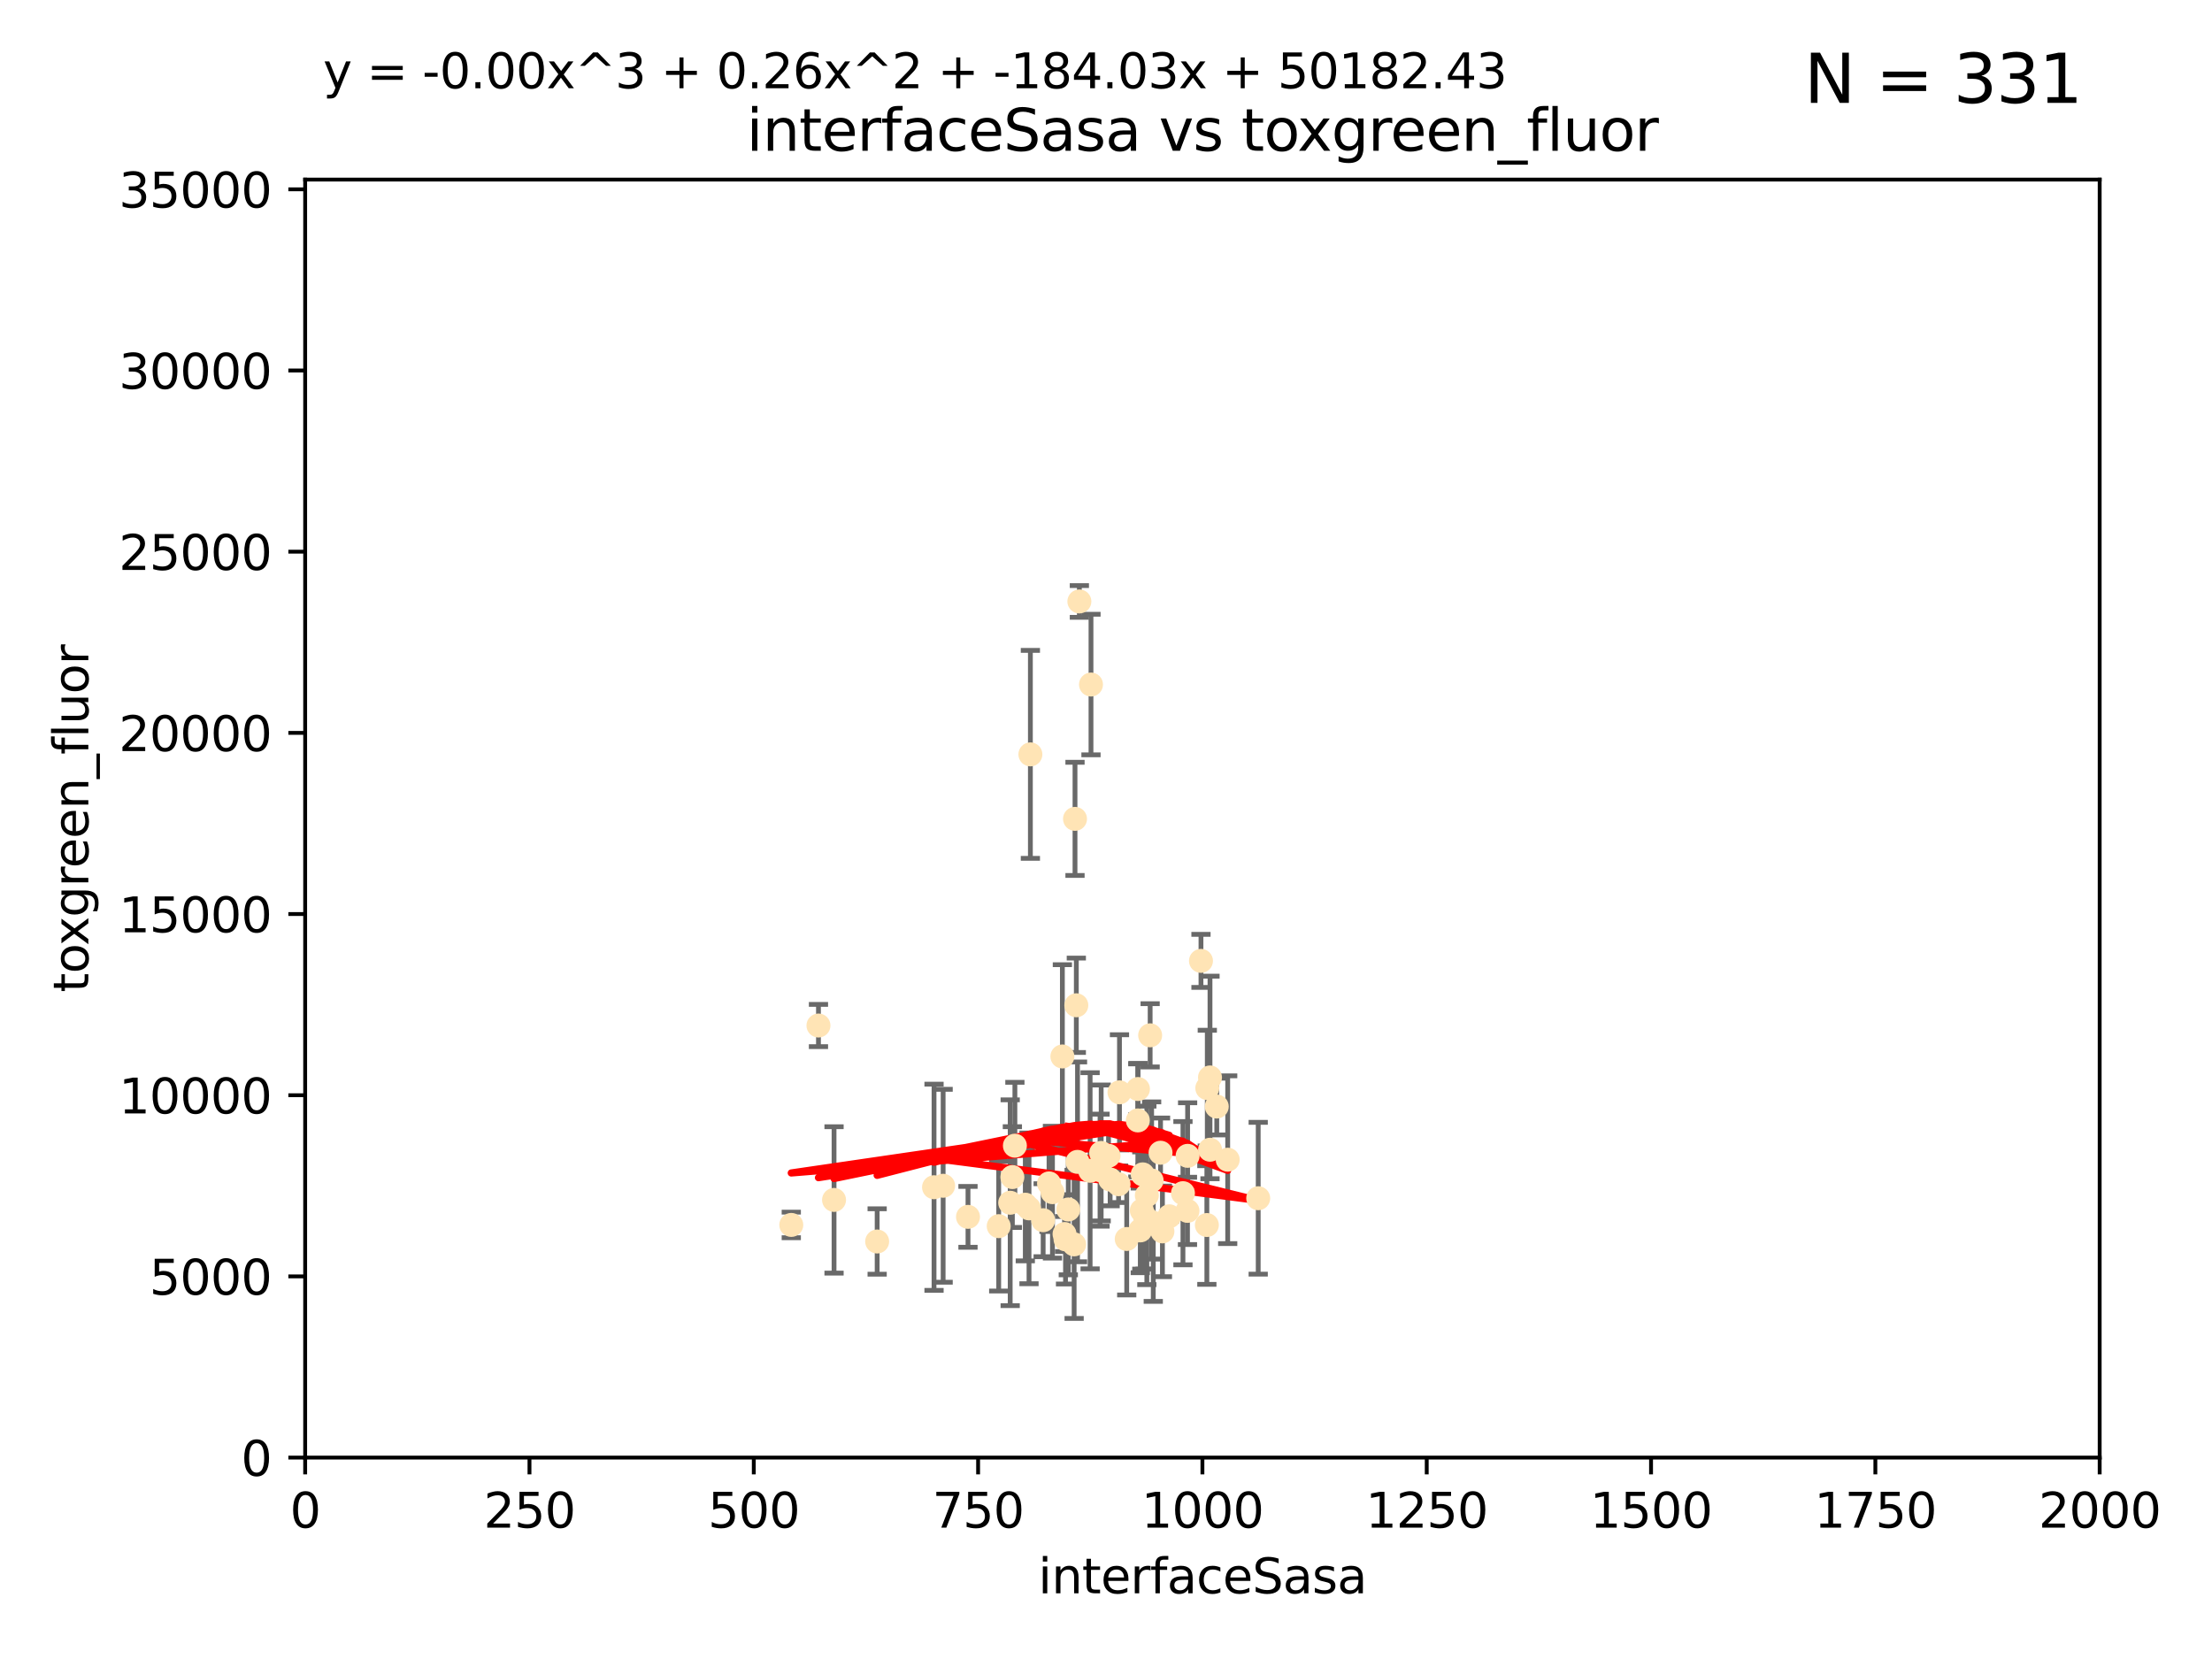 <?xml version="1.0" encoding="utf-8" standalone="no"?>
<!DOCTYPE svg PUBLIC "-//W3C//DTD SVG 1.1//EN"
  "http://www.w3.org/Graphics/SVG/1.1/DTD/svg11.dtd">
<svg xmlns:xlink="http://www.w3.org/1999/xlink" width="460.8pt" height="345.6pt" viewBox="0 0 460.8 345.6" xmlns="http://www.w3.org/2000/svg" version="1.1">
 <defs>
  <style type="text/css">*{stroke-linejoin: round; stroke-linecap: butt}</style>
 </defs>
 <g id="figure_1">
  <g id="patch_1">
   <path d="M 0 345.6 
L 460.8 345.6 
L 460.8 0 
L 0 0 
z
" style="fill: #ffffff"/>
  </g>
  <g id="axes_1">
   <g id="patch_2">
    <path d="M 63.571 303.64 
L 437.4 303.64 
L 437.4 37.411 
L 63.571 37.411 
z
" style="fill: #ffffff"/>
   </g>
   <g id="PathCollection_1">
    <defs>
     <path id="m5c1c567a64" d="M 0 1.118 
C 0.297 1.118 0.581 1 0.791 0.791 
C 1 0.581 1.118 0.297 1.118 0 
C 1.118 -0.297 1 -0.581 0.791 -0.791 
C 0.581 -1 0.297 -1.118 0 -1.118 
C -0.297 -1.118 -0.581 -1 -0.791 -0.791 
C -1 -0.581 -1.118 -0.297 -1.118 0 
C -1.118 0.297 -1 0.581 -0.791 0.791 
C -0.581 1 -0.297 1.118 0 1.118 
z
" style="stroke: #ffe4b5"/>
    </defs>
    <g clip-path="url(#pfb82eaea98)">
     <use xlink:href="#m5c1c567a64" x="253.473" y="230.512" style="fill: #ffe4b5; stroke: #ffe4b5"/>
     <use xlink:href="#m5c1c567a64" x="224.852" y="125.293" style="fill: #ffe4b5; stroke: #ffe4b5"/>
     <use xlink:href="#m5c1c567a64" x="227.273" y="142.599" style="fill: #ffe4b5; stroke: #ffe4b5"/>
     <use xlink:href="#m5c1c567a64" x="247.374" y="252.25" style="fill: #ffe4b5; stroke: #ffe4b5"/>
     <use xlink:href="#m5c1c567a64" x="238.555" y="253.578" style="fill: #ffe4b5; stroke: #ffe4b5"/>
     <use xlink:href="#m5c1c567a64" x="239.596" y="215.675" style="fill: #ffe4b5; stroke: #ffe4b5"/>
     <use xlink:href="#m5c1c567a64" x="224.217" y="209.418" style="fill: #ffe4b5; stroke: #ffe4b5"/>
     <use xlink:href="#m5c1c567a64" x="250.185" y="200.169" style="fill: #ffe4b5; stroke: #ffe4b5"/>
     <use xlink:href="#m5c1c567a64" x="240.248" y="254.736" style="fill: #ffe4b5; stroke: #ffe4b5"/>
     <use xlink:href="#m5c1c567a64" x="238.048" y="244.641" style="fill: #ffe4b5; stroke: #ffe4b5"/>
     <use xlink:href="#m5c1c567a64" x="233.018" y="246.695" style="fill: #ffe4b5; stroke: #ffe4b5"/>
     <use xlink:href="#m5c1c567a64" x="251.411" y="255.194" style="fill: #ffe4b5; stroke: #ffe4b5"/>
     <use xlink:href="#m5c1c567a64" x="252.078" y="239.511" style="fill: #ffe4b5; stroke: #ffe4b5"/>
     <use xlink:href="#m5c1c567a64" x="237.861" y="252.168" style="fill: #ffe4b5; stroke: #ffe4b5"/>
     <use xlink:href="#m5c1c567a64" x="224.465" y="242.038" style="fill: #ffe4b5; stroke: #ffe4b5"/>
     <use xlink:href="#m5c1c567a64" x="218.533" y="246.526" style="fill: #ffe4b5; stroke: #ffe4b5"/>
     <use xlink:href="#m5c1c567a64" x="201.651" y="253.493" style="fill: #ffe4b5; stroke: #ffe4b5"/>
     <use xlink:href="#m5c1c567a64" x="211.421" y="238.667" style="fill: #ffe4b5; stroke: #ffe4b5"/>
     <use xlink:href="#m5c1c567a64" x="221.312" y="220.081" style="fill: #ffe4b5; stroke: #ffe4b5"/>
     <use xlink:href="#m5c1c567a64" x="237.058" y="226.862" style="fill: #ffe4b5; stroke: #ffe4b5"/>
     <use xlink:href="#m5c1c567a64" x="221.764" y="257.071" style="fill: #ffe4b5; stroke: #ffe4b5"/>
     <use xlink:href="#m5c1c567a64" x="247.402" y="240.784" style="fill: #ffe4b5; stroke: #ffe4b5"/>
     <use xlink:href="#m5c1c567a64" x="255.751" y="241.585" style="fill: #ffe4b5; stroke: #ffe4b5"/>
     <use xlink:href="#m5c1c567a64" x="229.159" y="243.768" style="fill: #ffe4b5; stroke: #ffe4b5"/>
     <use xlink:href="#m5c1c567a64" x="231.261" y="245.717" style="fill: #ffe4b5; stroke: #ffe4b5"/>
     <use xlink:href="#m5c1c567a64" x="252.065" y="224.454" style="fill: #ffe4b5; stroke: #ffe4b5"/>
     <use xlink:href="#m5c1c567a64" x="251.502" y="226.673" style="fill: #ffe4b5; stroke: #ffe4b5"/>
     <use xlink:href="#m5c1c567a64" x="210.895" y="245.207" style="fill: #ffe4b5; stroke: #ffe4b5"/>
     <use xlink:href="#m5c1c567a64" x="239.906" y="245.916" style="fill: #ffe4b5; stroke: #ffe4b5"/>
     <use xlink:href="#m5c1c567a64" x="229.394" y="240.184" style="fill: #ffe4b5; stroke: #ffe4b5"/>
     <use xlink:href="#m5c1c567a64" x="173.746" y="249.966" style="fill: #ffe4b5; stroke: #ffe4b5"/>
     <use xlink:href="#m5c1c567a64" x="219.247" y="248.35" style="fill: #ffe4b5; stroke: #ffe4b5"/>
     <use xlink:href="#m5c1c567a64" x="241.762" y="240.133" style="fill: #ffe4b5; stroke: #ffe4b5"/>
     <use xlink:href="#m5c1c567a64" x="234.716" y="258.105" style="fill: #ffe4b5; stroke: #ffe4b5"/>
     <use xlink:href="#m5c1c567a64" x="237.033" y="233.405" style="fill: #ffe4b5; stroke: #ffe4b5"/>
     <use xlink:href="#m5c1c567a64" x="214.649" y="157.149" style="fill: #ffe4b5; stroke: #ffe4b5"/>
     <use xlink:href="#m5c1c567a64" x="214.363" y="251.723" style="fill: #ffe4b5; stroke: #ffe4b5"/>
     <use xlink:href="#m5c1c567a64" x="196.473" y="247.017" style="fill: #ffe4b5; stroke: #ffe4b5"/>
     <use xlink:href="#m5c1c567a64" x="262.108" y="249.617" style="fill: #ffe4b5; stroke: #ffe4b5"/>
     <use xlink:href="#m5c1c567a64" x="210.441" y="250.554" style="fill: #ffe4b5; stroke: #ffe4b5"/>
     <use xlink:href="#m5c1c567a64" x="223.944" y="170.586" style="fill: #ffe4b5; stroke: #ffe4b5"/>
     <use xlink:href="#m5c1c567a64" x="230.927" y="240.771" style="fill: #ffe4b5; stroke: #ffe4b5"/>
     <use xlink:href="#m5c1c567a64" x="242.155" y="256.522" style="fill: #ffe4b5; stroke: #ffe4b5"/>
     <use xlink:href="#m5c1c567a64" x="217.308" y="254.193" style="fill: #ffe4b5; stroke: #ffe4b5"/>
     <use xlink:href="#m5c1c567a64" x="233.207" y="227.553" style="fill: #ffe4b5; stroke: #ffe4b5"/>
     <use xlink:href="#m5c1c567a64" x="238.906" y="249.018" style="fill: #ffe4b5; stroke: #ffe4b5"/>
     <use xlink:href="#m5c1c567a64" x="243.585" y="253.376" style="fill: #ffe4b5; stroke: #ffe4b5"/>
     <use xlink:href="#m5c1c567a64" x="237.544" y="256.316" style="fill: #ffe4b5; stroke: #ffe4b5"/>
     <use xlink:href="#m5c1c567a64" x="170.501" y="213.635" style="fill: #ffe4b5; stroke: #ffe4b5"/>
     <use xlink:href="#m5c1c567a64" x="213.589" y="250.957" style="fill: #ffe4b5; stroke: #ffe4b5"/>
     <use xlink:href="#m5c1c567a64" x="223.762" y="259.223" style="fill: #ffe4b5; stroke: #ffe4b5"/>
     <use xlink:href="#m5c1c567a64" x="227.093" y="243.894" style="fill: #ffe4b5; stroke: #ffe4b5"/>
     <use xlink:href="#m5c1c567a64" x="194.576" y="247.324" style="fill: #ffe4b5; stroke: #ffe4b5"/>
     <use xlink:href="#m5c1c567a64" x="221.968" y="258.18" style="fill: #ffe4b5; stroke: #ffe4b5"/>
     <use xlink:href="#m5c1c567a64" x="182.727" y="258.627" style="fill: #ffe4b5; stroke: #ffe4b5"/>
     <use xlink:href="#m5c1c567a64" x="208.05" y="255.432" style="fill: #ffe4b5; stroke: #ffe4b5"/>
     <use xlink:href="#m5c1c567a64" x="164.838" y="255.174" style="fill: #ffe4b5; stroke: #ffe4b5"/>
     <use xlink:href="#m5c1c567a64" x="246.431" y="248.558" style="fill: #ffe4b5; stroke: #ffe4b5"/>
     <use xlink:href="#m5c1c567a64" x="222.546" y="251.956" style="fill: #ffe4b5; stroke: #ffe4b5"/>
    </g>
   </g>
   <g id="matplotlib.axis_1">
    <g id="xtick_1">
     <g id="line2d_1">
      <defs>
       <path id="m3c513e18bd" d="M 0 0 
L 0 3.5 
" style="stroke: #000000; stroke-width: 0.8"/>
      </defs>
      <g>
       <use xlink:href="#m3c513e18bd" x="63.571" y="303.64" style="stroke: #000000; stroke-width: 0.8"/>
      </g>
     </g>
     <g id="text_1">
      <!-- 0 -->
      <g transform="translate(60.39 318.238)scale(0.1 -0.1)">
       <defs>
        <path id="DejaVuSans-30" d="M 2034 4250 
Q 1547 4250 1301 3770 
Q 1056 3291 1056 2328 
Q 1056 1369 1301 889 
Q 1547 409 2034 409 
Q 2525 409 2770 889 
Q 3016 1369 3016 2328 
Q 3016 3291 2770 3770 
Q 2525 4250 2034 4250 
z
M 2034 4750 
Q 2819 4750 3233 4129 
Q 3647 3509 3647 2328 
Q 3647 1150 3233 529 
Q 2819 -91 2034 -91 
Q 1250 -91 836 529 
Q 422 1150 422 2328 
Q 422 3509 836 4129 
Q 1250 4750 2034 4750 
z
" transform="scale(0.016)"/>
       </defs>
       <use xlink:href="#DejaVuSans-30"/>
      </g>
     </g>
    </g>
    <g id="xtick_2">
     <g id="line2d_2">
      <g>
       <use xlink:href="#m3c513e18bd" x="110.3" y="303.64" style="stroke: #000000; stroke-width: 0.8"/>
      </g>
     </g>
     <g id="text_2">
      <!-- 250 -->
      <g transform="translate(100.756 318.238)scale(0.1 -0.1)">
       <defs>
        <path id="DejaVuSans-32" d="M 1228 531 
L 3431 531 
L 3431 0 
L 469 0 
L 469 531 
Q 828 903 1448 1529 
Q 2069 2156 2228 2338 
Q 2531 2678 2651 2914 
Q 2772 3150 2772 3378 
Q 2772 3750 2511 3984 
Q 2250 4219 1831 4219 
Q 1534 4219 1204 4116 
Q 875 4013 500 3803 
L 500 4441 
Q 881 4594 1212 4672 
Q 1544 4750 1819 4750 
Q 2544 4750 2975 4387 
Q 3406 4025 3406 3419 
Q 3406 3131 3298 2873 
Q 3191 2616 2906 2266 
Q 2828 2175 2409 1742 
Q 1991 1309 1228 531 
z
" transform="scale(0.016)"/>
        <path id="DejaVuSans-35" d="M 691 4666 
L 3169 4666 
L 3169 4134 
L 1269 4134 
L 1269 2991 
Q 1406 3038 1543 3061 
Q 1681 3084 1819 3084 
Q 2600 3084 3056 2656 
Q 3513 2228 3513 1497 
Q 3513 744 3044 326 
Q 2575 -91 1722 -91 
Q 1428 -91 1123 -41 
Q 819 9 494 109 
L 494 744 
Q 775 591 1075 516 
Q 1375 441 1709 441 
Q 2250 441 2565 725 
Q 2881 1009 2881 1497 
Q 2881 1984 2565 2268 
Q 2250 2553 1709 2553 
Q 1456 2553 1204 2497 
Q 953 2441 691 2322 
L 691 4666 
z
" transform="scale(0.016)"/>
       </defs>
       <use xlink:href="#DejaVuSans-32"/>
       <use xlink:href="#DejaVuSans-35" x="63.623"/>
       <use xlink:href="#DejaVuSans-30" x="127.246"/>
      </g>
     </g>
    </g>
    <g id="xtick_3">
     <g id="line2d_3">
      <g>
       <use xlink:href="#m3c513e18bd" x="157.028" y="303.64" style="stroke: #000000; stroke-width: 0.8"/>
      </g>
     </g>
     <g id="text_3">
      <!-- 500 -->
      <g transform="translate(147.485 318.238)scale(0.1 -0.1)">
       <use xlink:href="#DejaVuSans-35"/>
       <use xlink:href="#DejaVuSans-30" x="63.623"/>
       <use xlink:href="#DejaVuSans-30" x="127.246"/>
      </g>
     </g>
    </g>
    <g id="xtick_4">
     <g id="line2d_4">
      <g>
       <use xlink:href="#m3c513e18bd" x="203.757" y="303.64" style="stroke: #000000; stroke-width: 0.8"/>
      </g>
     </g>
     <g id="text_4">
      <!-- 750 -->
      <g transform="translate(194.213 318.238)scale(0.1 -0.1)">
       <defs>
        <path id="DejaVuSans-37" d="M 525 4666 
L 3525 4666 
L 3525 4397 
L 1831 0 
L 1172 0 
L 2766 4134 
L 525 4134 
L 525 4666 
z
" transform="scale(0.016)"/>
       </defs>
       <use xlink:href="#DejaVuSans-37"/>
       <use xlink:href="#DejaVuSans-35" x="63.623"/>
       <use xlink:href="#DejaVuSans-30" x="127.246"/>
      </g>
     </g>
    </g>
    <g id="xtick_5">
     <g id="line2d_5">
      <g>
       <use xlink:href="#m3c513e18bd" x="250.486" y="303.64" style="stroke: #000000; stroke-width: 0.8"/>
      </g>
     </g>
     <g id="text_5">
      <!-- 1000 -->
      <g transform="translate(237.761 318.238)scale(0.1 -0.1)">
       <defs>
        <path id="DejaVuSans-31" d="M 794 531 
L 1825 531 
L 1825 4091 
L 703 3866 
L 703 4441 
L 1819 4666 
L 2450 4666 
L 2450 531 
L 3481 531 
L 3481 0 
L 794 0 
L 794 531 
z
" transform="scale(0.016)"/>
       </defs>
       <use xlink:href="#DejaVuSans-31"/>
       <use xlink:href="#DejaVuSans-30" x="63.623"/>
       <use xlink:href="#DejaVuSans-30" x="127.246"/>
       <use xlink:href="#DejaVuSans-30" x="190.869"/>
      </g>
     </g>
    </g>
    <g id="xtick_6">
     <g id="line2d_6">
      <g>
       <use xlink:href="#m3c513e18bd" x="297.214" y="303.64" style="stroke: #000000; stroke-width: 0.8"/>
      </g>
     </g>
     <g id="text_6">
      <!-- 1250 -->
      <g transform="translate(284.489 318.238)scale(0.1 -0.1)">
       <use xlink:href="#DejaVuSans-31"/>
       <use xlink:href="#DejaVuSans-32" x="63.623"/>
       <use xlink:href="#DejaVuSans-35" x="127.246"/>
       <use xlink:href="#DejaVuSans-30" x="190.869"/>
      </g>
     </g>
    </g>
    <g id="xtick_7">
     <g id="line2d_7">
      <g>
       <use xlink:href="#m3c513e18bd" x="343.943" y="303.64" style="stroke: #000000; stroke-width: 0.8"/>
      </g>
     </g>
     <g id="text_7">
      <!-- 1500 -->
      <g transform="translate(331.218 318.238)scale(0.1 -0.1)">
       <use xlink:href="#DejaVuSans-31"/>
       <use xlink:href="#DejaVuSans-35" x="63.623"/>
       <use xlink:href="#DejaVuSans-30" x="127.246"/>
       <use xlink:href="#DejaVuSans-30" x="190.869"/>
      </g>
     </g>
    </g>
    <g id="xtick_8">
     <g id="line2d_8">
      <g>
       <use xlink:href="#m3c513e18bd" x="390.671" y="303.64" style="stroke: #000000; stroke-width: 0.8"/>
      </g>
     </g>
     <g id="text_8">
      <!-- 1750 -->
      <g transform="translate(377.946 318.238)scale(0.1 -0.1)">
       <use xlink:href="#DejaVuSans-31"/>
       <use xlink:href="#DejaVuSans-37" x="63.623"/>
       <use xlink:href="#DejaVuSans-35" x="127.246"/>
       <use xlink:href="#DejaVuSans-30" x="190.869"/>
      </g>
     </g>
    </g>
    <g id="xtick_9">
     <g id="line2d_9">
      <g>
       <use xlink:href="#m3c513e18bd" x="437.4" y="303.64" style="stroke: #000000; stroke-width: 0.8"/>
      </g>
     </g>
     <g id="text_9">
      <!-- 2000 -->
      <g transform="translate(424.675 318.238)scale(0.1 -0.1)">
       <use xlink:href="#DejaVuSans-32"/>
       <use xlink:href="#DejaVuSans-30" x="63.623"/>
       <use xlink:href="#DejaVuSans-30" x="127.246"/>
       <use xlink:href="#DejaVuSans-30" x="190.869"/>
      </g>
     </g>
    </g>
    <g id="text_10">
     <!-- interfaceSasa -->
     <g transform="translate(216.279 331.917)scale(0.1 -0.1)">
      <defs>
       <path id="DejaVuSans-69" d="M 603 3500 
L 1178 3500 
L 1178 0 
L 603 0 
L 603 3500 
z
M 603 4863 
L 1178 4863 
L 1178 4134 
L 603 4134 
L 603 4863 
z
" transform="scale(0.016)"/>
       <path id="DejaVuSans-6e" d="M 3513 2113 
L 3513 0 
L 2938 0 
L 2938 2094 
Q 2938 2591 2744 2837 
Q 2550 3084 2163 3084 
Q 1697 3084 1428 2787 
Q 1159 2491 1159 1978 
L 1159 0 
L 581 0 
L 581 3500 
L 1159 3500 
L 1159 2956 
Q 1366 3272 1645 3428 
Q 1925 3584 2291 3584 
Q 2894 3584 3203 3211 
Q 3513 2838 3513 2113 
z
" transform="scale(0.016)"/>
       <path id="DejaVuSans-74" d="M 1172 4494 
L 1172 3500 
L 2356 3500 
L 2356 3053 
L 1172 3053 
L 1172 1153 
Q 1172 725 1289 603 
Q 1406 481 1766 481 
L 2356 481 
L 2356 0 
L 1766 0 
Q 1100 0 847 248 
Q 594 497 594 1153 
L 594 3053 
L 172 3053 
L 172 3500 
L 594 3500 
L 594 4494 
L 1172 4494 
z
" transform="scale(0.016)"/>
       <path id="DejaVuSans-65" d="M 3597 1894 
L 3597 1613 
L 953 1613 
Q 991 1019 1311 708 
Q 1631 397 2203 397 
Q 2534 397 2845 478 
Q 3156 559 3463 722 
L 3463 178 
Q 3153 47 2828 -22 
Q 2503 -91 2169 -91 
Q 1331 -91 842 396 
Q 353 884 353 1716 
Q 353 2575 817 3079 
Q 1281 3584 2069 3584 
Q 2775 3584 3186 3129 
Q 3597 2675 3597 1894 
z
M 3022 2063 
Q 3016 2534 2758 2815 
Q 2500 3097 2075 3097 
Q 1594 3097 1305 2825 
Q 1016 2553 972 2059 
L 3022 2063 
z
" transform="scale(0.016)"/>
       <path id="DejaVuSans-72" d="M 2631 2963 
Q 2534 3019 2420 3045 
Q 2306 3072 2169 3072 
Q 1681 3072 1420 2755 
Q 1159 2438 1159 1844 
L 1159 0 
L 581 0 
L 581 3500 
L 1159 3500 
L 1159 2956 
Q 1341 3275 1631 3429 
Q 1922 3584 2338 3584 
Q 2397 3584 2469 3576 
Q 2541 3569 2628 3553 
L 2631 2963 
z
" transform="scale(0.016)"/>
       <path id="DejaVuSans-66" d="M 2375 4863 
L 2375 4384 
L 1825 4384 
Q 1516 4384 1395 4259 
Q 1275 4134 1275 3809 
L 1275 3500 
L 2222 3500 
L 2222 3053 
L 1275 3053 
L 1275 0 
L 697 0 
L 697 3053 
L 147 3053 
L 147 3500 
L 697 3500 
L 697 3744 
Q 697 4328 969 4595 
Q 1241 4863 1831 4863 
L 2375 4863 
z
" transform="scale(0.016)"/>
       <path id="DejaVuSans-61" d="M 2194 1759 
Q 1497 1759 1228 1600 
Q 959 1441 959 1056 
Q 959 750 1161 570 
Q 1363 391 1709 391 
Q 2188 391 2477 730 
Q 2766 1069 2766 1631 
L 2766 1759 
L 2194 1759 
z
M 3341 1997 
L 3341 0 
L 2766 0 
L 2766 531 
Q 2569 213 2275 61 
Q 1981 -91 1556 -91 
Q 1019 -91 701 211 
Q 384 513 384 1019 
Q 384 1609 779 1909 
Q 1175 2209 1959 2209 
L 2766 2209 
L 2766 2266 
Q 2766 2663 2505 2880 
Q 2244 3097 1772 3097 
Q 1472 3097 1187 3025 
Q 903 2953 641 2809 
L 641 3341 
Q 956 3463 1253 3523 
Q 1550 3584 1831 3584 
Q 2591 3584 2966 3190 
Q 3341 2797 3341 1997 
z
" transform="scale(0.016)"/>
       <path id="DejaVuSans-63" d="M 3122 3366 
L 3122 2828 
Q 2878 2963 2633 3030 
Q 2388 3097 2138 3097 
Q 1578 3097 1268 2742 
Q 959 2388 959 1747 
Q 959 1106 1268 751 
Q 1578 397 2138 397 
Q 2388 397 2633 464 
Q 2878 531 3122 666 
L 3122 134 
Q 2881 22 2623 -34 
Q 2366 -91 2075 -91 
Q 1284 -91 818 406 
Q 353 903 353 1747 
Q 353 2603 823 3093 
Q 1294 3584 2113 3584 
Q 2378 3584 2631 3529 
Q 2884 3475 3122 3366 
z
" transform="scale(0.016)"/>
       <path id="DejaVuSans-53" d="M 3425 4513 
L 3425 3897 
Q 3066 4069 2747 4153 
Q 2428 4238 2131 4238 
Q 1616 4238 1336 4038 
Q 1056 3838 1056 3469 
Q 1056 3159 1242 3001 
Q 1428 2844 1947 2747 
L 2328 2669 
Q 3034 2534 3370 2195 
Q 3706 1856 3706 1288 
Q 3706 609 3251 259 
Q 2797 -91 1919 -91 
Q 1588 -91 1214 -16 
Q 841 59 441 206 
L 441 856 
Q 825 641 1194 531 
Q 1563 422 1919 422 
Q 2459 422 2753 634 
Q 3047 847 3047 1241 
Q 3047 1584 2836 1778 
Q 2625 1972 2144 2069 
L 1759 2144 
Q 1053 2284 737 2584 
Q 422 2884 422 3419 
Q 422 4038 858 4394 
Q 1294 4750 2059 4750 
Q 2388 4750 2728 4690 
Q 3069 4631 3425 4513 
z
" transform="scale(0.016)"/>
       <path id="DejaVuSans-73" d="M 2834 3397 
L 2834 2853 
Q 2591 2978 2328 3040 
Q 2066 3103 1784 3103 
Q 1356 3103 1142 2972 
Q 928 2841 928 2578 
Q 928 2378 1081 2264 
Q 1234 2150 1697 2047 
L 1894 2003 
Q 2506 1872 2764 1633 
Q 3022 1394 3022 966 
Q 3022 478 2636 193 
Q 2250 -91 1575 -91 
Q 1294 -91 989 -36 
Q 684 19 347 128 
L 347 722 
Q 666 556 975 473 
Q 1284 391 1588 391 
Q 1994 391 2212 530 
Q 2431 669 2431 922 
Q 2431 1156 2273 1281 
Q 2116 1406 1581 1522 
L 1381 1569 
Q 847 1681 609 1914 
Q 372 2147 372 2553 
Q 372 3047 722 3315 
Q 1072 3584 1716 3584 
Q 2034 3584 2315 3537 
Q 2597 3491 2834 3397 
z
" transform="scale(0.016)"/>
      </defs>
      <use xlink:href="#DejaVuSans-69"/>
      <use xlink:href="#DejaVuSans-6e" x="27.783"/>
      <use xlink:href="#DejaVuSans-74" x="91.162"/>
      <use xlink:href="#DejaVuSans-65" x="130.371"/>
      <use xlink:href="#DejaVuSans-72" x="191.895"/>
      <use xlink:href="#DejaVuSans-66" x="233.008"/>
      <use xlink:href="#DejaVuSans-61" x="268.213"/>
      <use xlink:href="#DejaVuSans-63" x="329.492"/>
      <use xlink:href="#DejaVuSans-65" x="384.473"/>
      <use xlink:href="#DejaVuSans-53" x="445.996"/>
      <use xlink:href="#DejaVuSans-61" x="509.473"/>
      <use xlink:href="#DejaVuSans-73" x="570.752"/>
      <use xlink:href="#DejaVuSans-61" x="622.852"/>
     </g>
    </g>
   </g>
   <g id="matplotlib.axis_2">
    <g id="ytick_1">
     <g id="line2d_10">
      <defs>
       <path id="m59dbb3c7e9" d="M 0 0 
L -3.5 0 
" style="stroke: #000000; stroke-width: 0.8"/>
      </defs>
      <g>
       <use xlink:href="#m59dbb3c7e9" x="63.571" y="303.64" style="stroke: #000000; stroke-width: 0.8"/>
      </g>
     </g>
     <g id="text_11">
      <!-- 0 -->
      <g transform="translate(50.209 307.439)scale(0.1 -0.1)">
       <use xlink:href="#DejaVuSans-30"/>
      </g>
     </g>
    </g>
    <g id="ytick_2">
     <g id="line2d_11">
      <g>
       <use xlink:href="#m59dbb3c7e9" x="63.571" y="265.897" style="stroke: #000000; stroke-width: 0.8"/>
      </g>
     </g>
     <g id="text_12">
      <!-- 5000 -->
      <g transform="translate(31.121 269.696)scale(0.1 -0.1)">
       <use xlink:href="#DejaVuSans-35"/>
       <use xlink:href="#DejaVuSans-30" x="63.623"/>
       <use xlink:href="#DejaVuSans-30" x="127.246"/>
       <use xlink:href="#DejaVuSans-30" x="190.869"/>
      </g>
     </g>
    </g>
    <g id="ytick_3">
     <g id="line2d_12">
      <g>
       <use xlink:href="#m59dbb3c7e9" x="63.571" y="228.154" style="stroke: #000000; stroke-width: 0.8"/>
      </g>
     </g>
     <g id="text_13">
      <!-- 10000 -->
      <g transform="translate(24.759 231.953)scale(0.1 -0.1)">
       <use xlink:href="#DejaVuSans-31"/>
       <use xlink:href="#DejaVuSans-30" x="63.623"/>
       <use xlink:href="#DejaVuSans-30" x="127.246"/>
       <use xlink:href="#DejaVuSans-30" x="190.869"/>
       <use xlink:href="#DejaVuSans-30" x="254.492"/>
      </g>
     </g>
    </g>
    <g id="ytick_4">
     <g id="line2d_13">
      <g>
       <use xlink:href="#m59dbb3c7e9" x="63.571" y="190.411" style="stroke: #000000; stroke-width: 0.8"/>
      </g>
     </g>
     <g id="text_14">
      <!-- 15000 -->
      <g transform="translate(24.759 194.21)scale(0.1 -0.1)">
       <use xlink:href="#DejaVuSans-31"/>
       <use xlink:href="#DejaVuSans-35" x="63.623"/>
       <use xlink:href="#DejaVuSans-30" x="127.246"/>
       <use xlink:href="#DejaVuSans-30" x="190.869"/>
       <use xlink:href="#DejaVuSans-30" x="254.492"/>
      </g>
     </g>
    </g>
    <g id="ytick_5">
     <g id="line2d_14">
      <g>
       <use xlink:href="#m59dbb3c7e9" x="63.571" y="152.668" style="stroke: #000000; stroke-width: 0.8"/>
      </g>
     </g>
     <g id="text_15">
      <!-- 20000 -->
      <g transform="translate(24.759 156.467)scale(0.1 -0.1)">
       <use xlink:href="#DejaVuSans-32"/>
       <use xlink:href="#DejaVuSans-30" x="63.623"/>
       <use xlink:href="#DejaVuSans-30" x="127.246"/>
       <use xlink:href="#DejaVuSans-30" x="190.869"/>
       <use xlink:href="#DejaVuSans-30" x="254.492"/>
      </g>
     </g>
    </g>
    <g id="ytick_6">
     <g id="line2d_15">
      <g>
       <use xlink:href="#m59dbb3c7e9" x="63.571" y="114.925" style="stroke: #000000; stroke-width: 0.8"/>
      </g>
     </g>
     <g id="text_16">
      <!-- 25000 -->
      <g transform="translate(24.759 118.724)scale(0.1 -0.1)">
       <use xlink:href="#DejaVuSans-32"/>
       <use xlink:href="#DejaVuSans-35" x="63.623"/>
       <use xlink:href="#DejaVuSans-30" x="127.246"/>
       <use xlink:href="#DejaVuSans-30" x="190.869"/>
       <use xlink:href="#DejaVuSans-30" x="254.492"/>
      </g>
     </g>
    </g>
    <g id="ytick_7">
     <g id="line2d_16">
      <g>
       <use xlink:href="#m59dbb3c7e9" x="63.571" y="77.181" style="stroke: #000000; stroke-width: 0.8"/>
      </g>
     </g>
     <g id="text_17">
      <!-- 30000 -->
      <g transform="translate(24.759 80.981)scale(0.1 -0.1)">
       <defs>
        <path id="DejaVuSans-33" d="M 2597 2516 
Q 3050 2419 3304 2112 
Q 3559 1806 3559 1356 
Q 3559 666 3084 287 
Q 2609 -91 1734 -91 
Q 1441 -91 1130 -33 
Q 819 25 488 141 
L 488 750 
Q 750 597 1062 519 
Q 1375 441 1716 441 
Q 2309 441 2620 675 
Q 2931 909 2931 1356 
Q 2931 1769 2642 2001 
Q 2353 2234 1838 2234 
L 1294 2234 
L 1294 2753 
L 1863 2753 
Q 2328 2753 2575 2939 
Q 2822 3125 2822 3475 
Q 2822 3834 2567 4026 
Q 2313 4219 1838 4219 
Q 1578 4219 1281 4162 
Q 984 4106 628 3988 
L 628 4550 
Q 988 4650 1302 4700 
Q 1616 4750 1894 4750 
Q 2613 4750 3031 4423 
Q 3450 4097 3450 3541 
Q 3450 3153 3228 2886 
Q 3006 2619 2597 2516 
z
" transform="scale(0.016)"/>
       </defs>
       <use xlink:href="#DejaVuSans-33"/>
       <use xlink:href="#DejaVuSans-30" x="63.623"/>
       <use xlink:href="#DejaVuSans-30" x="127.246"/>
       <use xlink:href="#DejaVuSans-30" x="190.869"/>
       <use xlink:href="#DejaVuSans-30" x="254.492"/>
      </g>
     </g>
    </g>
    <g id="ytick_8">
     <g id="line2d_17">
      <g>
       <use xlink:href="#m59dbb3c7e9" x="63.571" y="39.438" style="stroke: #000000; stroke-width: 0.8"/>
      </g>
     </g>
     <g id="text_18">
      <!-- 35000 -->
      <g transform="translate(24.759 43.238)scale(0.1 -0.1)">
       <use xlink:href="#DejaVuSans-33"/>
       <use xlink:href="#DejaVuSans-35" x="63.623"/>
       <use xlink:href="#DejaVuSans-30" x="127.246"/>
       <use xlink:href="#DejaVuSans-30" x="190.869"/>
       <use xlink:href="#DejaVuSans-30" x="254.492"/>
      </g>
     </g>
    </g>
    <g id="text_19">
     <!-- toxgreen_fluor -->
     <g transform="translate(18.401 206.72)rotate(-90)scale(0.1 -0.1)">
      <defs>
       <path id="DejaVuSans-6f" d="M 1959 3097 
Q 1497 3097 1228 2736 
Q 959 2375 959 1747 
Q 959 1119 1226 758 
Q 1494 397 1959 397 
Q 2419 397 2687 759 
Q 2956 1122 2956 1747 
Q 2956 2369 2687 2733 
Q 2419 3097 1959 3097 
z
M 1959 3584 
Q 2709 3584 3137 3096 
Q 3566 2609 3566 1747 
Q 3566 888 3137 398 
Q 2709 -91 1959 -91 
Q 1206 -91 779 398 
Q 353 888 353 1747 
Q 353 2609 779 3096 
Q 1206 3584 1959 3584 
z
" transform="scale(0.016)"/>
       <path id="DejaVuSans-78" d="M 3513 3500 
L 2247 1797 
L 3578 0 
L 2900 0 
L 1881 1375 
L 863 0 
L 184 0 
L 1544 1831 
L 300 3500 
L 978 3500 
L 1906 2253 
L 2834 3500 
L 3513 3500 
z
" transform="scale(0.016)"/>
       <path id="DejaVuSans-67" d="M 2906 1791 
Q 2906 2416 2648 2759 
Q 2391 3103 1925 3103 
Q 1463 3103 1205 2759 
Q 947 2416 947 1791 
Q 947 1169 1205 825 
Q 1463 481 1925 481 
Q 2391 481 2648 825 
Q 2906 1169 2906 1791 
z
M 3481 434 
Q 3481 -459 3084 -895 
Q 2688 -1331 1869 -1331 
Q 1566 -1331 1297 -1286 
Q 1028 -1241 775 -1147 
L 775 -588 
Q 1028 -725 1275 -790 
Q 1522 -856 1778 -856 
Q 2344 -856 2625 -561 
Q 2906 -266 2906 331 
L 2906 616 
Q 2728 306 2450 153 
Q 2172 0 1784 0 
Q 1141 0 747 490 
Q 353 981 353 1791 
Q 353 2603 747 3093 
Q 1141 3584 1784 3584 
Q 2172 3584 2450 3431 
Q 2728 3278 2906 2969 
L 2906 3500 
L 3481 3500 
L 3481 434 
z
" transform="scale(0.016)"/>
       <path id="DejaVuSans-5f" d="M 3263 -1063 
L 3263 -1509 
L -63 -1509 
L -63 -1063 
L 3263 -1063 
z
" transform="scale(0.016)"/>
       <path id="DejaVuSans-6c" d="M 603 4863 
L 1178 4863 
L 1178 0 
L 603 0 
L 603 4863 
z
" transform="scale(0.016)"/>
       <path id="DejaVuSans-75" d="M 544 1381 
L 544 3500 
L 1119 3500 
L 1119 1403 
Q 1119 906 1312 657 
Q 1506 409 1894 409 
Q 2359 409 2629 706 
Q 2900 1003 2900 1516 
L 2900 3500 
L 3475 3500 
L 3475 0 
L 2900 0 
L 2900 538 
Q 2691 219 2414 64 
Q 2138 -91 1772 -91 
Q 1169 -91 856 284 
Q 544 659 544 1381 
z
M 1991 3584 
L 1991 3584 
z
" transform="scale(0.016)"/>
      </defs>
      <use xlink:href="#DejaVuSans-74"/>
      <use xlink:href="#DejaVuSans-6f" x="39.209"/>
      <use xlink:href="#DejaVuSans-78" x="97.266"/>
      <use xlink:href="#DejaVuSans-67" x="156.445"/>
      <use xlink:href="#DejaVuSans-72" x="219.922"/>
      <use xlink:href="#DejaVuSans-65" x="258.785"/>
      <use xlink:href="#DejaVuSans-65" x="320.309"/>
      <use xlink:href="#DejaVuSans-6e" x="381.832"/>
      <use xlink:href="#DejaVuSans-5f" x="445.211"/>
      <use xlink:href="#DejaVuSans-66" x="495.211"/>
      <use xlink:href="#DejaVuSans-6c" x="530.416"/>
      <use xlink:href="#DejaVuSans-75" x="558.199"/>
      <use xlink:href="#DejaVuSans-6f" x="621.578"/>
      <use xlink:href="#DejaVuSans-72" x="682.76"/>
     </g>
    </g>
   </g>
   <g id="LineCollection_1">
    <path d="M 253.473 236.426 
L 253.473 224.599 
" clip-path="url(#pfb82eaea98)" style="fill: none; stroke: #696969"/>
    <path d="M 224.852 128.597 
L 224.852 121.989 
" clip-path="url(#pfb82eaea98)" style="fill: none; stroke: #696969"/>
    <path d="M 227.273 157.242 
L 227.273 127.957 
" clip-path="url(#pfb82eaea98)" style="fill: none; stroke: #696969"/>
    <path d="M 247.374 259.258 
L 247.374 245.242 
" clip-path="url(#pfb82eaea98)" style="fill: none; stroke: #696969"/>
    <path d="M 238.555 264.386 
L 238.555 242.77 
" clip-path="url(#pfb82eaea98)" style="fill: none; stroke: #696969"/>
    <path d="M 239.596 222.264 
L 239.596 209.086 
" clip-path="url(#pfb82eaea98)" style="fill: none; stroke: #696969"/>
    <path d="M 224.217 219.25 
L 224.217 199.587 
" clip-path="url(#pfb82eaea98)" style="fill: none; stroke: #696969"/>
    <path d="M 250.185 205.695 
L 250.185 194.642 
" clip-path="url(#pfb82eaea98)" style="fill: none; stroke: #696969"/>
    <path d="M 240.248 271.106 
L 240.248 238.366 
" clip-path="url(#pfb82eaea98)" style="fill: none; stroke: #696969"/>
    <path d="M 238.048 255.534 
L 238.048 233.749 
" clip-path="url(#pfb82eaea98)" style="fill: none; stroke: #696969"/>
    <path d="M 233.018 250.509 
L 233.018 242.881 
" clip-path="url(#pfb82eaea98)" style="fill: none; stroke: #696969"/>
    <path d="M 251.411 267.551 
L 251.411 242.837 
" clip-path="url(#pfb82eaea98)" style="fill: none; stroke: #696969"/>
    <path d="M 252.078 239.932 
L 252.078 239.091 
" clip-path="url(#pfb82eaea98)" style="fill: none; stroke: #696969"/>
    <path d="M 237.861 264.37 
L 237.861 239.965 
" clip-path="url(#pfb82eaea98)" style="fill: none; stroke: #696969"/>
    <path d="M 224.465 262.845 
L 224.465 221.231 
" clip-path="url(#pfb82eaea98)" style="fill: none; stroke: #696969"/>
    <path d="M 218.533 256.54 
L 218.533 236.513 
" clip-path="url(#pfb82eaea98)" style="fill: none; stroke: #696969"/>
    <path d="M 201.651 259.828 
L 201.651 247.157 
" clip-path="url(#pfb82eaea98)" style="fill: none; stroke: #696969"/>
    <path d="M 211.421 251.868 
L 211.421 225.466 
" clip-path="url(#pfb82eaea98)" style="fill: none; stroke: #696969"/>
    <path d="M 221.312 239.201 
L 221.312 200.961 
" clip-path="url(#pfb82eaea98)" style="fill: none; stroke: #696969"/>
    <path d="M 237.058 232.203 
L 237.058 221.521 
" clip-path="url(#pfb82eaea98)" style="fill: none; stroke: #696969"/>
    <path d="M 221.764 260.724 
L 221.764 253.419 
" clip-path="url(#pfb82eaea98)" style="fill: none; stroke: #696969"/>
    <path d="M 247.402 251.834 
L 247.402 229.733 
" clip-path="url(#pfb82eaea98)" style="fill: none; stroke: #696969"/>
    <path d="M 255.751 259.058 
L 255.751 224.112 
" clip-path="url(#pfb82eaea98)" style="fill: none; stroke: #696969"/>
    <path d="M 229.159 255.44 
L 229.159 232.096 
" clip-path="url(#pfb82eaea98)" style="fill: none; stroke: #696969"/>
    <path d="M 231.261 251.194 
L 231.261 240.24 
" clip-path="url(#pfb82eaea98)" style="fill: none; stroke: #696969"/>
    <path d="M 252.065 245.552 
L 252.065 203.356 
" clip-path="url(#pfb82eaea98)" style="fill: none; stroke: #696969"/>
    <path d="M 251.502 238.721 
L 251.502 214.624 
" clip-path="url(#pfb82eaea98)" style="fill: none; stroke: #696969"/>
    <path d="M 210.895 255.702 
L 210.895 234.711 
" clip-path="url(#pfb82eaea98)" style="fill: none; stroke: #696969"/>
    <path d="M 239.906 262.289 
L 239.906 229.543 
" clip-path="url(#pfb82eaea98)" style="fill: none; stroke: #696969"/>
    <path d="M 229.394 254.343 
L 229.394 226.025 
" clip-path="url(#pfb82eaea98)" style="fill: none; stroke: #696969"/>
    <path d="M 173.746 265.213 
L 173.746 234.719 
" clip-path="url(#pfb82eaea98)" style="fill: none; stroke: #696969"/>
    <path d="M 219.247 262.081 
L 219.247 234.618 
" clip-path="url(#pfb82eaea98)" style="fill: none; stroke: #696969"/>
    <path d="M 241.762 247.36 
L 241.762 232.905 
" clip-path="url(#pfb82eaea98)" style="fill: none; stroke: #696969"/>
    <path d="M 234.716 269.761 
L 234.716 246.448 
" clip-path="url(#pfb82eaea98)" style="fill: none; stroke: #696969"/>
    <path d="M 237.033 245.177 
L 237.033 221.633 
" clip-path="url(#pfb82eaea98)" style="fill: none; stroke: #696969"/>
    <path d="M 214.649 178.811 
L 214.649 135.488 
" clip-path="url(#pfb82eaea98)" style="fill: none; stroke: #696969"/>
    <path d="M 214.363 267.424 
L 214.363 236.021 
" clip-path="url(#pfb82eaea98)" style="fill: none; stroke: #696969"/>
    <path d="M 196.473 267.112 
L 196.473 226.923 
" clip-path="url(#pfb82eaea98)" style="fill: none; stroke: #696969"/>
    <path d="M 262.108 265.429 
L 262.108 233.805 
" clip-path="url(#pfb82eaea98)" style="fill: none; stroke: #696969"/>
    <path d="M 210.441 271.991 
L 210.441 229.116 
" clip-path="url(#pfb82eaea98)" style="fill: none; stroke: #696969"/>
    <path d="M 223.944 182.373 
L 223.944 158.798 
" clip-path="url(#pfb82eaea98)" style="fill: none; stroke: #696969"/>
    <path d="M 230.927 247.039 
L 230.927 234.502 
" clip-path="url(#pfb82eaea98)" style="fill: none; stroke: #696969"/>
    <path d="M 242.155 265.958 
L 242.155 247.086 
" clip-path="url(#pfb82eaea98)" style="fill: none; stroke: #696969"/>
    <path d="M 217.308 261.798 
L 217.308 246.587 
" clip-path="url(#pfb82eaea98)" style="fill: none; stroke: #696969"/>
    <path d="M 233.207 239.549 
L 233.207 215.557 
" clip-path="url(#pfb82eaea98)" style="fill: none; stroke: #696969"/>
    <path d="M 238.906 267.609 
L 238.906 230.427 
" clip-path="url(#pfb82eaea98)" style="fill: none; stroke: #696969"/>
    <path d="M 243.585 254.397 
L 243.585 252.356 
" clip-path="url(#pfb82eaea98)" style="fill: none; stroke: #696969"/>
    <path d="M 237.544 265.132 
L 237.544 247.5 
" clip-path="url(#pfb82eaea98)" style="fill: none; stroke: #696969"/>
    <path d="M 170.501 218.032 
L 170.501 209.238 
" clip-path="url(#pfb82eaea98)" style="fill: none; stroke: #696969"/>
    <path d="M 213.589 262.66 
L 213.589 239.253 
" clip-path="url(#pfb82eaea98)" style="fill: none; stroke: #696969"/>
    <path d="M 223.762 274.655 
L 223.762 243.79 
" clip-path="url(#pfb82eaea98)" style="fill: none; stroke: #696969"/>
    <path d="M 227.093 264.324 
L 227.093 223.463 
" clip-path="url(#pfb82eaea98)" style="fill: none; stroke: #696969"/>
    <path d="M 194.576 268.803 
L 194.576 225.846 
" clip-path="url(#pfb82eaea98)" style="fill: none; stroke: #696969"/>
    <path d="M 221.968 267.48 
L 221.968 248.88 
" clip-path="url(#pfb82eaea98)" style="fill: none; stroke: #696969"/>
    <path d="M 182.727 265.443 
L 182.727 251.811 
" clip-path="url(#pfb82eaea98)" style="fill: none; stroke: #696969"/>
    <path d="M 208.05 268.944 
L 208.05 241.92 
" clip-path="url(#pfb82eaea98)" style="fill: none; stroke: #696969"/>
    <path d="M 164.838 257.838 
L 164.838 252.509 
" clip-path="url(#pfb82eaea98)" style="fill: none; stroke: #696969"/>
    <path d="M 246.431 263.478 
L 246.431 233.639 
" clip-path="url(#pfb82eaea98)" style="fill: none; stroke: #696969"/>
    <path d="M 222.546 265.567 
L 222.546 238.345 
" clip-path="url(#pfb82eaea98)" style="fill: none; stroke: #696969"/>
   </g>
   <g id="line2d_18">
    <defs>
     <path id="mcb8e03d9c8" d="M 2 0 
L -2 -0 
" style="stroke: #696969"/>
    </defs>
    <g clip-path="url(#pfb82eaea98)">
     <use xlink:href="#mcb8e03d9c8" x="253.473" y="236.426" style="fill: #696969; stroke: #696969"/>
     <use xlink:href="#mcb8e03d9c8" x="224.852" y="128.597" style="fill: #696969; stroke: #696969"/>
     <use xlink:href="#mcb8e03d9c8" x="227.273" y="157.242" style="fill: #696969; stroke: #696969"/>
     <use xlink:href="#mcb8e03d9c8" x="247.374" y="259.258" style="fill: #696969; stroke: #696969"/>
     <use xlink:href="#mcb8e03d9c8" x="238.555" y="264.386" style="fill: #696969; stroke: #696969"/>
     <use xlink:href="#mcb8e03d9c8" x="239.596" y="222.264" style="fill: #696969; stroke: #696969"/>
     <use xlink:href="#mcb8e03d9c8" x="224.217" y="219.25" style="fill: #696969; stroke: #696969"/>
     <use xlink:href="#mcb8e03d9c8" x="250.185" y="205.695" style="fill: #696969; stroke: #696969"/>
     <use xlink:href="#mcb8e03d9c8" x="240.248" y="271.106" style="fill: #696969; stroke: #696969"/>
     <use xlink:href="#mcb8e03d9c8" x="238.048" y="255.534" style="fill: #696969; stroke: #696969"/>
     <use xlink:href="#mcb8e03d9c8" x="233.018" y="250.509" style="fill: #696969; stroke: #696969"/>
     <use xlink:href="#mcb8e03d9c8" x="251.411" y="267.551" style="fill: #696969; stroke: #696969"/>
     <use xlink:href="#mcb8e03d9c8" x="252.078" y="239.932" style="fill: #696969; stroke: #696969"/>
     <use xlink:href="#mcb8e03d9c8" x="237.861" y="264.37" style="fill: #696969; stroke: #696969"/>
     <use xlink:href="#mcb8e03d9c8" x="224.465" y="262.845" style="fill: #696969; stroke: #696969"/>
     <use xlink:href="#mcb8e03d9c8" x="218.533" y="256.54" style="fill: #696969; stroke: #696969"/>
     <use xlink:href="#mcb8e03d9c8" x="201.651" y="259.828" style="fill: #696969; stroke: #696969"/>
     <use xlink:href="#mcb8e03d9c8" x="211.421" y="251.868" style="fill: #696969; stroke: #696969"/>
     <use xlink:href="#mcb8e03d9c8" x="221.312" y="239.201" style="fill: #696969; stroke: #696969"/>
     <use xlink:href="#mcb8e03d9c8" x="237.058" y="232.203" style="fill: #696969; stroke: #696969"/>
     <use xlink:href="#mcb8e03d9c8" x="221.764" y="260.724" style="fill: #696969; stroke: #696969"/>
     <use xlink:href="#mcb8e03d9c8" x="247.402" y="251.834" style="fill: #696969; stroke: #696969"/>
     <use xlink:href="#mcb8e03d9c8" x="255.751" y="259.058" style="fill: #696969; stroke: #696969"/>
     <use xlink:href="#mcb8e03d9c8" x="229.159" y="255.44" style="fill: #696969; stroke: #696969"/>
     <use xlink:href="#mcb8e03d9c8" x="231.261" y="251.194" style="fill: #696969; stroke: #696969"/>
     <use xlink:href="#mcb8e03d9c8" x="252.065" y="245.552" style="fill: #696969; stroke: #696969"/>
     <use xlink:href="#mcb8e03d9c8" x="251.502" y="238.721" style="fill: #696969; stroke: #696969"/>
     <use xlink:href="#mcb8e03d9c8" x="210.895" y="255.702" style="fill: #696969; stroke: #696969"/>
     <use xlink:href="#mcb8e03d9c8" x="239.906" y="262.289" style="fill: #696969; stroke: #696969"/>
     <use xlink:href="#mcb8e03d9c8" x="229.394" y="254.343" style="fill: #696969; stroke: #696969"/>
     <use xlink:href="#mcb8e03d9c8" x="173.746" y="265.213" style="fill: #696969; stroke: #696969"/>
     <use xlink:href="#mcb8e03d9c8" x="219.247" y="262.081" style="fill: #696969; stroke: #696969"/>
     <use xlink:href="#mcb8e03d9c8" x="241.762" y="247.36" style="fill: #696969; stroke: #696969"/>
     <use xlink:href="#mcb8e03d9c8" x="234.716" y="269.761" style="fill: #696969; stroke: #696969"/>
     <use xlink:href="#mcb8e03d9c8" x="237.033" y="245.177" style="fill: #696969; stroke: #696969"/>
     <use xlink:href="#mcb8e03d9c8" x="214.649" y="178.811" style="fill: #696969; stroke: #696969"/>
     <use xlink:href="#mcb8e03d9c8" x="214.363" y="267.424" style="fill: #696969; stroke: #696969"/>
     <use xlink:href="#mcb8e03d9c8" x="196.473" y="267.112" style="fill: #696969; stroke: #696969"/>
     <use xlink:href="#mcb8e03d9c8" x="262.108" y="265.429" style="fill: #696969; stroke: #696969"/>
     <use xlink:href="#mcb8e03d9c8" x="210.441" y="271.991" style="fill: #696969; stroke: #696969"/>
     <use xlink:href="#mcb8e03d9c8" x="223.944" y="182.373" style="fill: #696969; stroke: #696969"/>
     <use xlink:href="#mcb8e03d9c8" x="230.927" y="247.039" style="fill: #696969; stroke: #696969"/>
     <use xlink:href="#mcb8e03d9c8" x="242.155" y="265.958" style="fill: #696969; stroke: #696969"/>
     <use xlink:href="#mcb8e03d9c8" x="217.308" y="261.798" style="fill: #696969; stroke: #696969"/>
     <use xlink:href="#mcb8e03d9c8" x="233.207" y="239.549" style="fill: #696969; stroke: #696969"/>
     <use xlink:href="#mcb8e03d9c8" x="238.906" y="267.609" style="fill: #696969; stroke: #696969"/>
     <use xlink:href="#mcb8e03d9c8" x="243.585" y="254.397" style="fill: #696969; stroke: #696969"/>
     <use xlink:href="#mcb8e03d9c8" x="237.544" y="265.132" style="fill: #696969; stroke: #696969"/>
     <use xlink:href="#mcb8e03d9c8" x="170.501" y="218.032" style="fill: #696969; stroke: #696969"/>
     <use xlink:href="#mcb8e03d9c8" x="213.589" y="262.66" style="fill: #696969; stroke: #696969"/>
     <use xlink:href="#mcb8e03d9c8" x="223.762" y="274.655" style="fill: #696969; stroke: #696969"/>
     <use xlink:href="#mcb8e03d9c8" x="227.093" y="264.324" style="fill: #696969; stroke: #696969"/>
     <use xlink:href="#mcb8e03d9c8" x="194.576" y="268.803" style="fill: #696969; stroke: #696969"/>
     <use xlink:href="#mcb8e03d9c8" x="221.968" y="267.48" style="fill: #696969; stroke: #696969"/>
     <use xlink:href="#mcb8e03d9c8" x="182.727" y="265.443" style="fill: #696969; stroke: #696969"/>
     <use xlink:href="#mcb8e03d9c8" x="208.05" y="268.944" style="fill: #696969; stroke: #696969"/>
     <use xlink:href="#mcb8e03d9c8" x="164.838" y="257.838" style="fill: #696969; stroke: #696969"/>
     <use xlink:href="#mcb8e03d9c8" x="246.431" y="263.478" style="fill: #696969; stroke: #696969"/>
     <use xlink:href="#mcb8e03d9c8" x="222.546" y="265.567" style="fill: #696969; stroke: #696969"/>
    </g>
   </g>
   <g id="line2d_19">
    <g clip-path="url(#pfb82eaea98)">
     <use xlink:href="#mcb8e03d9c8" x="253.473" y="224.599" style="fill: #696969; stroke: #696969"/>
     <use xlink:href="#mcb8e03d9c8" x="224.852" y="121.989" style="fill: #696969; stroke: #696969"/>
     <use xlink:href="#mcb8e03d9c8" x="227.273" y="127.957" style="fill: #696969; stroke: #696969"/>
     <use xlink:href="#mcb8e03d9c8" x="247.374" y="245.242" style="fill: #696969; stroke: #696969"/>
     <use xlink:href="#mcb8e03d9c8" x="238.555" y="242.77" style="fill: #696969; stroke: #696969"/>
     <use xlink:href="#mcb8e03d9c8" x="239.596" y="209.086" style="fill: #696969; stroke: #696969"/>
     <use xlink:href="#mcb8e03d9c8" x="224.217" y="199.587" style="fill: #696969; stroke: #696969"/>
     <use xlink:href="#mcb8e03d9c8" x="250.185" y="194.642" style="fill: #696969; stroke: #696969"/>
     <use xlink:href="#mcb8e03d9c8" x="240.248" y="238.366" style="fill: #696969; stroke: #696969"/>
     <use xlink:href="#mcb8e03d9c8" x="238.048" y="233.749" style="fill: #696969; stroke: #696969"/>
     <use xlink:href="#mcb8e03d9c8" x="233.018" y="242.881" style="fill: #696969; stroke: #696969"/>
     <use xlink:href="#mcb8e03d9c8" x="251.411" y="242.837" style="fill: #696969; stroke: #696969"/>
     <use xlink:href="#mcb8e03d9c8" x="252.078" y="239.091" style="fill: #696969; stroke: #696969"/>
     <use xlink:href="#mcb8e03d9c8" x="237.861" y="239.965" style="fill: #696969; stroke: #696969"/>
     <use xlink:href="#mcb8e03d9c8" x="224.465" y="221.231" style="fill: #696969; stroke: #696969"/>
     <use xlink:href="#mcb8e03d9c8" x="218.533" y="236.513" style="fill: #696969; stroke: #696969"/>
     <use xlink:href="#mcb8e03d9c8" x="201.651" y="247.157" style="fill: #696969; stroke: #696969"/>
     <use xlink:href="#mcb8e03d9c8" x="211.421" y="225.466" style="fill: #696969; stroke: #696969"/>
     <use xlink:href="#mcb8e03d9c8" x="221.312" y="200.961" style="fill: #696969; stroke: #696969"/>
     <use xlink:href="#mcb8e03d9c8" x="237.058" y="221.521" style="fill: #696969; stroke: #696969"/>
     <use xlink:href="#mcb8e03d9c8" x="221.764" y="253.419" style="fill: #696969; stroke: #696969"/>
     <use xlink:href="#mcb8e03d9c8" x="247.402" y="229.733" style="fill: #696969; stroke: #696969"/>
     <use xlink:href="#mcb8e03d9c8" x="255.751" y="224.112" style="fill: #696969; stroke: #696969"/>
     <use xlink:href="#mcb8e03d9c8" x="229.159" y="232.096" style="fill: #696969; stroke: #696969"/>
     <use xlink:href="#mcb8e03d9c8" x="231.261" y="240.24" style="fill: #696969; stroke: #696969"/>
     <use xlink:href="#mcb8e03d9c8" x="252.065" y="203.356" style="fill: #696969; stroke: #696969"/>
     <use xlink:href="#mcb8e03d9c8" x="251.502" y="214.624" style="fill: #696969; stroke: #696969"/>
     <use xlink:href="#mcb8e03d9c8" x="210.895" y="234.711" style="fill: #696969; stroke: #696969"/>
     <use xlink:href="#mcb8e03d9c8" x="239.906" y="229.543" style="fill: #696969; stroke: #696969"/>
     <use xlink:href="#mcb8e03d9c8" x="229.394" y="226.025" style="fill: #696969; stroke: #696969"/>
     <use xlink:href="#mcb8e03d9c8" x="173.746" y="234.719" style="fill: #696969; stroke: #696969"/>
     <use xlink:href="#mcb8e03d9c8" x="219.247" y="234.618" style="fill: #696969; stroke: #696969"/>
     <use xlink:href="#mcb8e03d9c8" x="241.762" y="232.905" style="fill: #696969; stroke: #696969"/>
     <use xlink:href="#mcb8e03d9c8" x="234.716" y="246.448" style="fill: #696969; stroke: #696969"/>
     <use xlink:href="#mcb8e03d9c8" x="237.033" y="221.633" style="fill: #696969; stroke: #696969"/>
     <use xlink:href="#mcb8e03d9c8" x="214.649" y="135.488" style="fill: #696969; stroke: #696969"/>
     <use xlink:href="#mcb8e03d9c8" x="214.363" y="236.021" style="fill: #696969; stroke: #696969"/>
     <use xlink:href="#mcb8e03d9c8" x="196.473" y="226.923" style="fill: #696969; stroke: #696969"/>
     <use xlink:href="#mcb8e03d9c8" x="262.108" y="233.805" style="fill: #696969; stroke: #696969"/>
     <use xlink:href="#mcb8e03d9c8" x="210.441" y="229.116" style="fill: #696969; stroke: #696969"/>
     <use xlink:href="#mcb8e03d9c8" x="223.944" y="158.798" style="fill: #696969; stroke: #696969"/>
     <use xlink:href="#mcb8e03d9c8" x="230.927" y="234.502" style="fill: #696969; stroke: #696969"/>
     <use xlink:href="#mcb8e03d9c8" x="242.155" y="247.086" style="fill: #696969; stroke: #696969"/>
     <use xlink:href="#mcb8e03d9c8" x="217.308" y="246.587" style="fill: #696969; stroke: #696969"/>
     <use xlink:href="#mcb8e03d9c8" x="233.207" y="215.557" style="fill: #696969; stroke: #696969"/>
     <use xlink:href="#mcb8e03d9c8" x="238.906" y="230.427" style="fill: #696969; stroke: #696969"/>
     <use xlink:href="#mcb8e03d9c8" x="243.585" y="252.356" style="fill: #696969; stroke: #696969"/>
     <use xlink:href="#mcb8e03d9c8" x="237.544" y="247.5" style="fill: #696969; stroke: #696969"/>
     <use xlink:href="#mcb8e03d9c8" x="170.501" y="209.238" style="fill: #696969; stroke: #696969"/>
     <use xlink:href="#mcb8e03d9c8" x="213.589" y="239.253" style="fill: #696969; stroke: #696969"/>
     <use xlink:href="#mcb8e03d9c8" x="223.762" y="243.79" style="fill: #696969; stroke: #696969"/>
     <use xlink:href="#mcb8e03d9c8" x="227.093" y="223.463" style="fill: #696969; stroke: #696969"/>
     <use xlink:href="#mcb8e03d9c8" x="194.576" y="225.846" style="fill: #696969; stroke: #696969"/>
     <use xlink:href="#mcb8e03d9c8" x="221.968" y="248.88" style="fill: #696969; stroke: #696969"/>
     <use xlink:href="#mcb8e03d9c8" x="182.727" y="251.811" style="fill: #696969; stroke: #696969"/>
     <use xlink:href="#mcb8e03d9c8" x="208.05" y="241.92" style="fill: #696969; stroke: #696969"/>
     <use xlink:href="#mcb8e03d9c8" x="164.838" y="252.509" style="fill: #696969; stroke: #696969"/>
     <use xlink:href="#mcb8e03d9c8" x="246.431" y="233.639" style="fill: #696969; stroke: #696969"/>
     <use xlink:href="#mcb8e03d9c8" x="222.546" y="238.345" style="fill: #696969; stroke: #696969"/>
    </g>
   </g>
   <g id="line2d_20">
    <path d="M 253.473 242.008 
L 224.852 234.37 
L 227.273 234.174 
L 247.374 238.188 
L 238.555 235.006 
L 239.596 235.252 
L 224.217 234.439 
L 250.185 239.769 
L 240.248 235.423 
L 238.048 234.897 
L 233.018 234.205 
L 251.411 240.554 
L 252.078 241.006 
L 237.861 234.859 
L 224.465 234.411 
L 218.533 235.353 
L 201.651 239.993 
L 211.421 237.076 
L 221.312 234.844 
L 237.058 234.706 
L 221.764 234.772 
L 247.402 238.202 
L 255.751 243.819 
L 229.159 234.104 
L 231.261 234.116 
L 252.065 240.997 
L 251.502 240.615 
L 210.895 237.222 
L 239.906 235.332 
L 229.394 234.1 
L 173.746 245.513 
L 219.247 235.212 
L 241.762 235.871 
L 234.716 234.363 
L 237.033 234.702 
L 214.649 236.23 
L 214.363 236.301 
L 196.473 241.568 
L 262.108 250.084 
L 210.441 237.349 
L 223.944 234.471 
L 230.927 234.107 
L 242.155 235.999 
L 217.308 235.61 
L 233.207 234.219 
L 238.906 235.085 
L 243.585 236.507 
L 237.544 234.797 
L 170.501 245.33 
L 213.589 236.498 
L 223.762 234.493 
L 227.093 234.185 
L 194.576 242.12 
L 221.968 234.741 
L 182.727 244.845 
L 208.05 238.04 
L 164.838 244.349 
L 246.431 237.723 
L 222.546 234.655 
" clip-path="url(#pfb82eaea98)" style="fill: none; stroke: #ff0000; stroke-width: 1.5; stroke-linecap: square"/>
   </g>
   <g id="line2d_21">
    <defs>
     <path id="m35d6d5e576" d="M 0 2 
C 0.53 2 1.039 1.789 1.414 1.414 
C 1.789 1.039 2 0.53 2 0 
C 2 -0.53 1.789 -1.039 1.414 -1.414 
C 1.039 -1.789 0.53 -2 0 -2 
C -0.53 -2 -1.039 -1.789 -1.414 -1.414 
C -1.789 -1.039 -2 -0.53 -2 0 
C -2 0.53 -1.789 1.039 -1.414 1.414 
C -1.039 1.789 -0.53 2 0 2 
z
" style="stroke: #ffe4b5"/>
    </defs>
    <g clip-path="url(#pfb82eaea98)">
     <use xlink:href="#m35d6d5e576" x="253.473" y="230.512" style="fill: #ffe4b5; stroke: #ffe4b5"/>
     <use xlink:href="#m35d6d5e576" x="224.852" y="125.293" style="fill: #ffe4b5; stroke: #ffe4b5"/>
     <use xlink:href="#m35d6d5e576" x="227.273" y="142.599" style="fill: #ffe4b5; stroke: #ffe4b5"/>
     <use xlink:href="#m35d6d5e576" x="247.374" y="252.25" style="fill: #ffe4b5; stroke: #ffe4b5"/>
     <use xlink:href="#m35d6d5e576" x="238.555" y="253.578" style="fill: #ffe4b5; stroke: #ffe4b5"/>
     <use xlink:href="#m35d6d5e576" x="239.596" y="215.675" style="fill: #ffe4b5; stroke: #ffe4b5"/>
     <use xlink:href="#m35d6d5e576" x="224.217" y="209.418" style="fill: #ffe4b5; stroke: #ffe4b5"/>
     <use xlink:href="#m35d6d5e576" x="250.185" y="200.169" style="fill: #ffe4b5; stroke: #ffe4b5"/>
     <use xlink:href="#m35d6d5e576" x="240.248" y="254.736" style="fill: #ffe4b5; stroke: #ffe4b5"/>
     <use xlink:href="#m35d6d5e576" x="238.048" y="244.641" style="fill: #ffe4b5; stroke: #ffe4b5"/>
     <use xlink:href="#m35d6d5e576" x="233.018" y="246.695" style="fill: #ffe4b5; stroke: #ffe4b5"/>
     <use xlink:href="#m35d6d5e576" x="251.411" y="255.194" style="fill: #ffe4b5; stroke: #ffe4b5"/>
     <use xlink:href="#m35d6d5e576" x="252.078" y="239.511" style="fill: #ffe4b5; stroke: #ffe4b5"/>
     <use xlink:href="#m35d6d5e576" x="237.861" y="252.168" style="fill: #ffe4b5; stroke: #ffe4b5"/>
     <use xlink:href="#m35d6d5e576" x="224.465" y="242.038" style="fill: #ffe4b5; stroke: #ffe4b5"/>
     <use xlink:href="#m35d6d5e576" x="218.533" y="246.526" style="fill: #ffe4b5; stroke: #ffe4b5"/>
     <use xlink:href="#m35d6d5e576" x="201.651" y="253.493" style="fill: #ffe4b5; stroke: #ffe4b5"/>
     <use xlink:href="#m35d6d5e576" x="211.421" y="238.667" style="fill: #ffe4b5; stroke: #ffe4b5"/>
     <use xlink:href="#m35d6d5e576" x="221.312" y="220.081" style="fill: #ffe4b5; stroke: #ffe4b5"/>
     <use xlink:href="#m35d6d5e576" x="237.058" y="226.862" style="fill: #ffe4b5; stroke: #ffe4b5"/>
     <use xlink:href="#m35d6d5e576" x="221.764" y="257.071" style="fill: #ffe4b5; stroke: #ffe4b5"/>
     <use xlink:href="#m35d6d5e576" x="247.402" y="240.784" style="fill: #ffe4b5; stroke: #ffe4b5"/>
     <use xlink:href="#m35d6d5e576" x="255.751" y="241.585" style="fill: #ffe4b5; stroke: #ffe4b5"/>
     <use xlink:href="#m35d6d5e576" x="229.159" y="243.768" style="fill: #ffe4b5; stroke: #ffe4b5"/>
     <use xlink:href="#m35d6d5e576" x="231.261" y="245.717" style="fill: #ffe4b5; stroke: #ffe4b5"/>
     <use xlink:href="#m35d6d5e576" x="252.065" y="224.454" style="fill: #ffe4b5; stroke: #ffe4b5"/>
     <use xlink:href="#m35d6d5e576" x="251.502" y="226.673" style="fill: #ffe4b5; stroke: #ffe4b5"/>
     <use xlink:href="#m35d6d5e576" x="210.895" y="245.207" style="fill: #ffe4b5; stroke: #ffe4b5"/>
     <use xlink:href="#m35d6d5e576" x="239.906" y="245.916" style="fill: #ffe4b5; stroke: #ffe4b5"/>
     <use xlink:href="#m35d6d5e576" x="229.394" y="240.184" style="fill: #ffe4b5; stroke: #ffe4b5"/>
     <use xlink:href="#m35d6d5e576" x="173.746" y="249.966" style="fill: #ffe4b5; stroke: #ffe4b5"/>
     <use xlink:href="#m35d6d5e576" x="219.247" y="248.35" style="fill: #ffe4b5; stroke: #ffe4b5"/>
     <use xlink:href="#m35d6d5e576" x="241.762" y="240.133" style="fill: #ffe4b5; stroke: #ffe4b5"/>
     <use xlink:href="#m35d6d5e576" x="234.716" y="258.105" style="fill: #ffe4b5; stroke: #ffe4b5"/>
     <use xlink:href="#m35d6d5e576" x="237.033" y="233.405" style="fill: #ffe4b5; stroke: #ffe4b5"/>
     <use xlink:href="#m35d6d5e576" x="214.649" y="157.149" style="fill: #ffe4b5; stroke: #ffe4b5"/>
     <use xlink:href="#m35d6d5e576" x="214.363" y="251.723" style="fill: #ffe4b5; stroke: #ffe4b5"/>
     <use xlink:href="#m35d6d5e576" x="196.473" y="247.017" style="fill: #ffe4b5; stroke: #ffe4b5"/>
     <use xlink:href="#m35d6d5e576" x="262.108" y="249.617" style="fill: #ffe4b5; stroke: #ffe4b5"/>
     <use xlink:href="#m35d6d5e576" x="210.441" y="250.554" style="fill: #ffe4b5; stroke: #ffe4b5"/>
     <use xlink:href="#m35d6d5e576" x="223.944" y="170.586" style="fill: #ffe4b5; stroke: #ffe4b5"/>
     <use xlink:href="#m35d6d5e576" x="230.927" y="240.771" style="fill: #ffe4b5; stroke: #ffe4b5"/>
     <use xlink:href="#m35d6d5e576" x="242.155" y="256.522" style="fill: #ffe4b5; stroke: #ffe4b5"/>
     <use xlink:href="#m35d6d5e576" x="217.308" y="254.193" style="fill: #ffe4b5; stroke: #ffe4b5"/>
     <use xlink:href="#m35d6d5e576" x="233.207" y="227.553" style="fill: #ffe4b5; stroke: #ffe4b5"/>
     <use xlink:href="#m35d6d5e576" x="238.906" y="249.018" style="fill: #ffe4b5; stroke: #ffe4b5"/>
     <use xlink:href="#m35d6d5e576" x="243.585" y="253.376" style="fill: #ffe4b5; stroke: #ffe4b5"/>
     <use xlink:href="#m35d6d5e576" x="237.544" y="256.316" style="fill: #ffe4b5; stroke: #ffe4b5"/>
     <use xlink:href="#m35d6d5e576" x="170.501" y="213.635" style="fill: #ffe4b5; stroke: #ffe4b5"/>
     <use xlink:href="#m35d6d5e576" x="213.589" y="250.957" style="fill: #ffe4b5; stroke: #ffe4b5"/>
     <use xlink:href="#m35d6d5e576" x="223.762" y="259.223" style="fill: #ffe4b5; stroke: #ffe4b5"/>
     <use xlink:href="#m35d6d5e576" x="227.093" y="243.894" style="fill: #ffe4b5; stroke: #ffe4b5"/>
     <use xlink:href="#m35d6d5e576" x="194.576" y="247.324" style="fill: #ffe4b5; stroke: #ffe4b5"/>
     <use xlink:href="#m35d6d5e576" x="221.968" y="258.18" style="fill: #ffe4b5; stroke: #ffe4b5"/>
     <use xlink:href="#m35d6d5e576" x="182.727" y="258.627" style="fill: #ffe4b5; stroke: #ffe4b5"/>
     <use xlink:href="#m35d6d5e576" x="208.05" y="255.432" style="fill: #ffe4b5; stroke: #ffe4b5"/>
     <use xlink:href="#m35d6d5e576" x="164.838" y="255.174" style="fill: #ffe4b5; stroke: #ffe4b5"/>
     <use xlink:href="#m35d6d5e576" x="246.431" y="248.558" style="fill: #ffe4b5; stroke: #ffe4b5"/>
     <use xlink:href="#m35d6d5e576" x="222.546" y="251.956" style="fill: #ffe4b5; stroke: #ffe4b5"/>
    </g>
   </g>
   <g id="patch_3">
    <path d="M 63.571 303.64 
L 63.571 37.411 
" style="fill: none; stroke: #000000; stroke-width: 0.8; stroke-linejoin: miter; stroke-linecap: square"/>
   </g>
   <g id="patch_4">
    <path d="M 437.4 303.64 
L 437.4 37.411 
" style="fill: none; stroke: #000000; stroke-width: 0.8; stroke-linejoin: miter; stroke-linecap: square"/>
   </g>
   <g id="patch_5">
    <path d="M 63.571 303.64 
L 437.4 303.64 
" style="fill: none; stroke: #000000; stroke-width: 0.8; stroke-linejoin: miter; stroke-linecap: square"/>
   </g>
   <g id="patch_6">
    <path d="M 63.571 37.411 
L 437.4 37.411 
" style="fill: none; stroke: #000000; stroke-width: 0.8; stroke-linejoin: miter; stroke-linecap: square"/>
   </g>
   <g id="text_20">
    <!-- N = 331 -->
    <g transform="translate(375.835 21.426)scale(0.14 -0.14)">
     <defs>
      <path id="DejaVuSans-4e" d="M 628 4666 
L 1478 4666 
L 3547 763 
L 3547 4666 
L 4159 4666 
L 4159 0 
L 3309 0 
L 1241 3903 
L 1241 0 
L 628 0 
L 628 4666 
z
" transform="scale(0.016)"/>
      <path id="DejaVuSans-20" transform="scale(0.016)"/>
      <path id="DejaVuSans-3d" d="M 678 2906 
L 4684 2906 
L 4684 2381 
L 678 2381 
L 678 2906 
z
M 678 1631 
L 4684 1631 
L 4684 1100 
L 678 1100 
L 678 1631 
z
" transform="scale(0.016)"/>
     </defs>
     <use xlink:href="#DejaVuSans-4e"/>
     <use xlink:href="#DejaVuSans-20" x="74.805"/>
     <use xlink:href="#DejaVuSans-3d" x="106.592"/>
     <use xlink:href="#DejaVuSans-20" x="190.381"/>
     <use xlink:href="#DejaVuSans-33" x="222.168"/>
     <use xlink:href="#DejaVuSans-33" x="285.791"/>
     <use xlink:href="#DejaVuSans-31" x="349.414"/>
    </g>
   </g>
   <g id="text_21">
    <!-- y = -0.00x^3 + 0.26x^2 + -184.03x + 50182.43 -->
    <g transform="translate(67.31 18.387)scale(0.1 -0.1)">
     <defs>
      <path id="DejaVuSans-79" d="M 2059 -325 
Q 1816 -950 1584 -1140 
Q 1353 -1331 966 -1331 
L 506 -1331 
L 506 -850 
L 844 -850 
Q 1081 -850 1212 -737 
Q 1344 -625 1503 -206 
L 1606 56 
L 191 3500 
L 800 3500 
L 1894 763 
L 2988 3500 
L 3597 3500 
L 2059 -325 
z
" transform="scale(0.016)"/>
      <path id="DejaVuSans-2d" d="M 313 2009 
L 1997 2009 
L 1997 1497 
L 313 1497 
L 313 2009 
z
" transform="scale(0.016)"/>
      <path id="DejaVuSans-2e" d="M 684 794 
L 1344 794 
L 1344 0 
L 684 0 
L 684 794 
z
" transform="scale(0.016)"/>
      <path id="DejaVuSans-5e" d="M 2988 4666 
L 4684 2925 
L 4056 2925 
L 2681 4159 
L 1306 2925 
L 678 2925 
L 2375 4666 
L 2988 4666 
z
" transform="scale(0.016)"/>
      <path id="DejaVuSans-2b" d="M 2944 4013 
L 2944 2272 
L 4684 2272 
L 4684 1741 
L 2944 1741 
L 2944 0 
L 2419 0 
L 2419 1741 
L 678 1741 
L 678 2272 
L 2419 2272 
L 2419 4013 
L 2944 4013 
z
" transform="scale(0.016)"/>
      <path id="DejaVuSans-36" d="M 2113 2584 
Q 1688 2584 1439 2293 
Q 1191 2003 1191 1497 
Q 1191 994 1439 701 
Q 1688 409 2113 409 
Q 2538 409 2786 701 
Q 3034 994 3034 1497 
Q 3034 2003 2786 2293 
Q 2538 2584 2113 2584 
z
M 3366 4563 
L 3366 3988 
Q 3128 4100 2886 4159 
Q 2644 4219 2406 4219 
Q 1781 4219 1451 3797 
Q 1122 3375 1075 2522 
Q 1259 2794 1537 2939 
Q 1816 3084 2150 3084 
Q 2853 3084 3261 2657 
Q 3669 2231 3669 1497 
Q 3669 778 3244 343 
Q 2819 -91 2113 -91 
Q 1303 -91 875 529 
Q 447 1150 447 2328 
Q 447 3434 972 4092 
Q 1497 4750 2381 4750 
Q 2619 4750 2861 4703 
Q 3103 4656 3366 4563 
z
" transform="scale(0.016)"/>
      <path id="DejaVuSans-38" d="M 2034 2216 
Q 1584 2216 1326 1975 
Q 1069 1734 1069 1313 
Q 1069 891 1326 650 
Q 1584 409 2034 409 
Q 2484 409 2743 651 
Q 3003 894 3003 1313 
Q 3003 1734 2745 1975 
Q 2488 2216 2034 2216 
z
M 1403 2484 
Q 997 2584 770 2862 
Q 544 3141 544 3541 
Q 544 4100 942 4425 
Q 1341 4750 2034 4750 
Q 2731 4750 3128 4425 
Q 3525 4100 3525 3541 
Q 3525 3141 3298 2862 
Q 3072 2584 2669 2484 
Q 3125 2378 3379 2068 
Q 3634 1759 3634 1313 
Q 3634 634 3220 271 
Q 2806 -91 2034 -91 
Q 1263 -91 848 271 
Q 434 634 434 1313 
Q 434 1759 690 2068 
Q 947 2378 1403 2484 
z
M 1172 3481 
Q 1172 3119 1398 2916 
Q 1625 2713 2034 2713 
Q 2441 2713 2670 2916 
Q 2900 3119 2900 3481 
Q 2900 3844 2670 4047 
Q 2441 4250 2034 4250 
Q 1625 4250 1398 4047 
Q 1172 3844 1172 3481 
z
" transform="scale(0.016)"/>
      <path id="DejaVuSans-34" d="M 2419 4116 
L 825 1625 
L 2419 1625 
L 2419 4116 
z
M 2253 4666 
L 3047 4666 
L 3047 1625 
L 3713 1625 
L 3713 1100 
L 3047 1100 
L 3047 0 
L 2419 0 
L 2419 1100 
L 313 1100 
L 313 1709 
L 2253 4666 
z
" transform="scale(0.016)"/>
     </defs>
     <use xlink:href="#DejaVuSans-79"/>
     <use xlink:href="#DejaVuSans-20" x="59.18"/>
     <use xlink:href="#DejaVuSans-3d" x="90.967"/>
     <use xlink:href="#DejaVuSans-20" x="174.756"/>
     <use xlink:href="#DejaVuSans-2d" x="206.543"/>
     <use xlink:href="#DejaVuSans-30" x="242.627"/>
     <use xlink:href="#DejaVuSans-2e" x="306.25"/>
     <use xlink:href="#DejaVuSans-30" x="338.037"/>
     <use xlink:href="#DejaVuSans-30" x="401.66"/>
     <use xlink:href="#DejaVuSans-78" x="465.283"/>
     <use xlink:href="#DejaVuSans-5e" x="524.463"/>
     <use xlink:href="#DejaVuSans-33" x="608.252"/>
     <use xlink:href="#DejaVuSans-20" x="671.875"/>
     <use xlink:href="#DejaVuSans-2b" x="703.662"/>
     <use xlink:href="#DejaVuSans-20" x="787.451"/>
     <use xlink:href="#DejaVuSans-30" x="819.238"/>
     <use xlink:href="#DejaVuSans-2e" x="882.861"/>
     <use xlink:href="#DejaVuSans-32" x="914.648"/>
     <use xlink:href="#DejaVuSans-36" x="978.271"/>
     <use xlink:href="#DejaVuSans-78" x="1041.895"/>
     <use xlink:href="#DejaVuSans-5e" x="1101.074"/>
     <use xlink:href="#DejaVuSans-32" x="1184.863"/>
     <use xlink:href="#DejaVuSans-20" x="1248.486"/>
     <use xlink:href="#DejaVuSans-2b" x="1280.273"/>
     <use xlink:href="#DejaVuSans-20" x="1364.062"/>
     <use xlink:href="#DejaVuSans-2d" x="1395.85"/>
     <use xlink:href="#DejaVuSans-31" x="1431.934"/>
     <use xlink:href="#DejaVuSans-38" x="1495.557"/>
     <use xlink:href="#DejaVuSans-34" x="1559.18"/>
     <use xlink:href="#DejaVuSans-2e" x="1622.803"/>
     <use xlink:href="#DejaVuSans-30" x="1654.59"/>
     <use xlink:href="#DejaVuSans-33" x="1718.213"/>
     <use xlink:href="#DejaVuSans-78" x="1781.836"/>
     <use xlink:href="#DejaVuSans-20" x="1841.016"/>
     <use xlink:href="#DejaVuSans-2b" x="1872.803"/>
     <use xlink:href="#DejaVuSans-20" x="1956.592"/>
     <use xlink:href="#DejaVuSans-35" x="1988.379"/>
     <use xlink:href="#DejaVuSans-30" x="2052.002"/>
     <use xlink:href="#DejaVuSans-31" x="2115.625"/>
     <use xlink:href="#DejaVuSans-38" x="2179.248"/>
     <use xlink:href="#DejaVuSans-32" x="2242.871"/>
     <use xlink:href="#DejaVuSans-2e" x="2306.494"/>
     <use xlink:href="#DejaVuSans-34" x="2338.281"/>
     <use xlink:href="#DejaVuSans-33" x="2401.904"/>
    </g>
   </g>
   <g id="text_22">
    <!-- interfaceSasa vs toxgreen_fluor -->
    <g transform="translate(155.513 31.411)scale(0.12 -0.12)">
     <defs>
      <path id="DejaVuSans-76" d="M 191 3500 
L 800 3500 
L 1894 563 
L 2988 3500 
L 3597 3500 
L 2284 0 
L 1503 0 
L 191 3500 
z
" transform="scale(0.016)"/>
     </defs>
     <use xlink:href="#DejaVuSans-69"/>
     <use xlink:href="#DejaVuSans-6e" x="27.783"/>
     <use xlink:href="#DejaVuSans-74" x="91.162"/>
     <use xlink:href="#DejaVuSans-65" x="130.371"/>
     <use xlink:href="#DejaVuSans-72" x="191.895"/>
     <use xlink:href="#DejaVuSans-66" x="233.008"/>
     <use xlink:href="#DejaVuSans-61" x="268.213"/>
     <use xlink:href="#DejaVuSans-63" x="329.492"/>
     <use xlink:href="#DejaVuSans-65" x="384.473"/>
     <use xlink:href="#DejaVuSans-53" x="445.996"/>
     <use xlink:href="#DejaVuSans-61" x="509.473"/>
     <use xlink:href="#DejaVuSans-73" x="570.752"/>
     <use xlink:href="#DejaVuSans-61" x="622.852"/>
     <use xlink:href="#DejaVuSans-20" x="684.131"/>
     <use xlink:href="#DejaVuSans-76" x="715.918"/>
     <use xlink:href="#DejaVuSans-73" x="775.098"/>
     <use xlink:href="#DejaVuSans-20" x="827.197"/>
     <use xlink:href="#DejaVuSans-74" x="858.984"/>
     <use xlink:href="#DejaVuSans-6f" x="898.193"/>
     <use xlink:href="#DejaVuSans-78" x="956.25"/>
     <use xlink:href="#DejaVuSans-67" x="1015.43"/>
     <use xlink:href="#DejaVuSans-72" x="1078.906"/>
     <use xlink:href="#DejaVuSans-65" x="1117.77"/>
     <use xlink:href="#DejaVuSans-65" x="1179.293"/>
     <use xlink:href="#DejaVuSans-6e" x="1240.816"/>
     <use xlink:href="#DejaVuSans-5f" x="1304.195"/>
     <use xlink:href="#DejaVuSans-66" x="1354.195"/>
     <use xlink:href="#DejaVuSans-6c" x="1389.4"/>
     <use xlink:href="#DejaVuSans-75" x="1417.184"/>
     <use xlink:href="#DejaVuSans-6f" x="1480.562"/>
     <use xlink:href="#DejaVuSans-72" x="1541.744"/>
    </g>
   </g>
  </g>
 </g>
 <defs>
  <clipPath id="pfb82eaea98">
   <rect x="63.571" y="37.411" width="373.829" height="266.229"/>
  </clipPath>
 </defs>
</svg>

